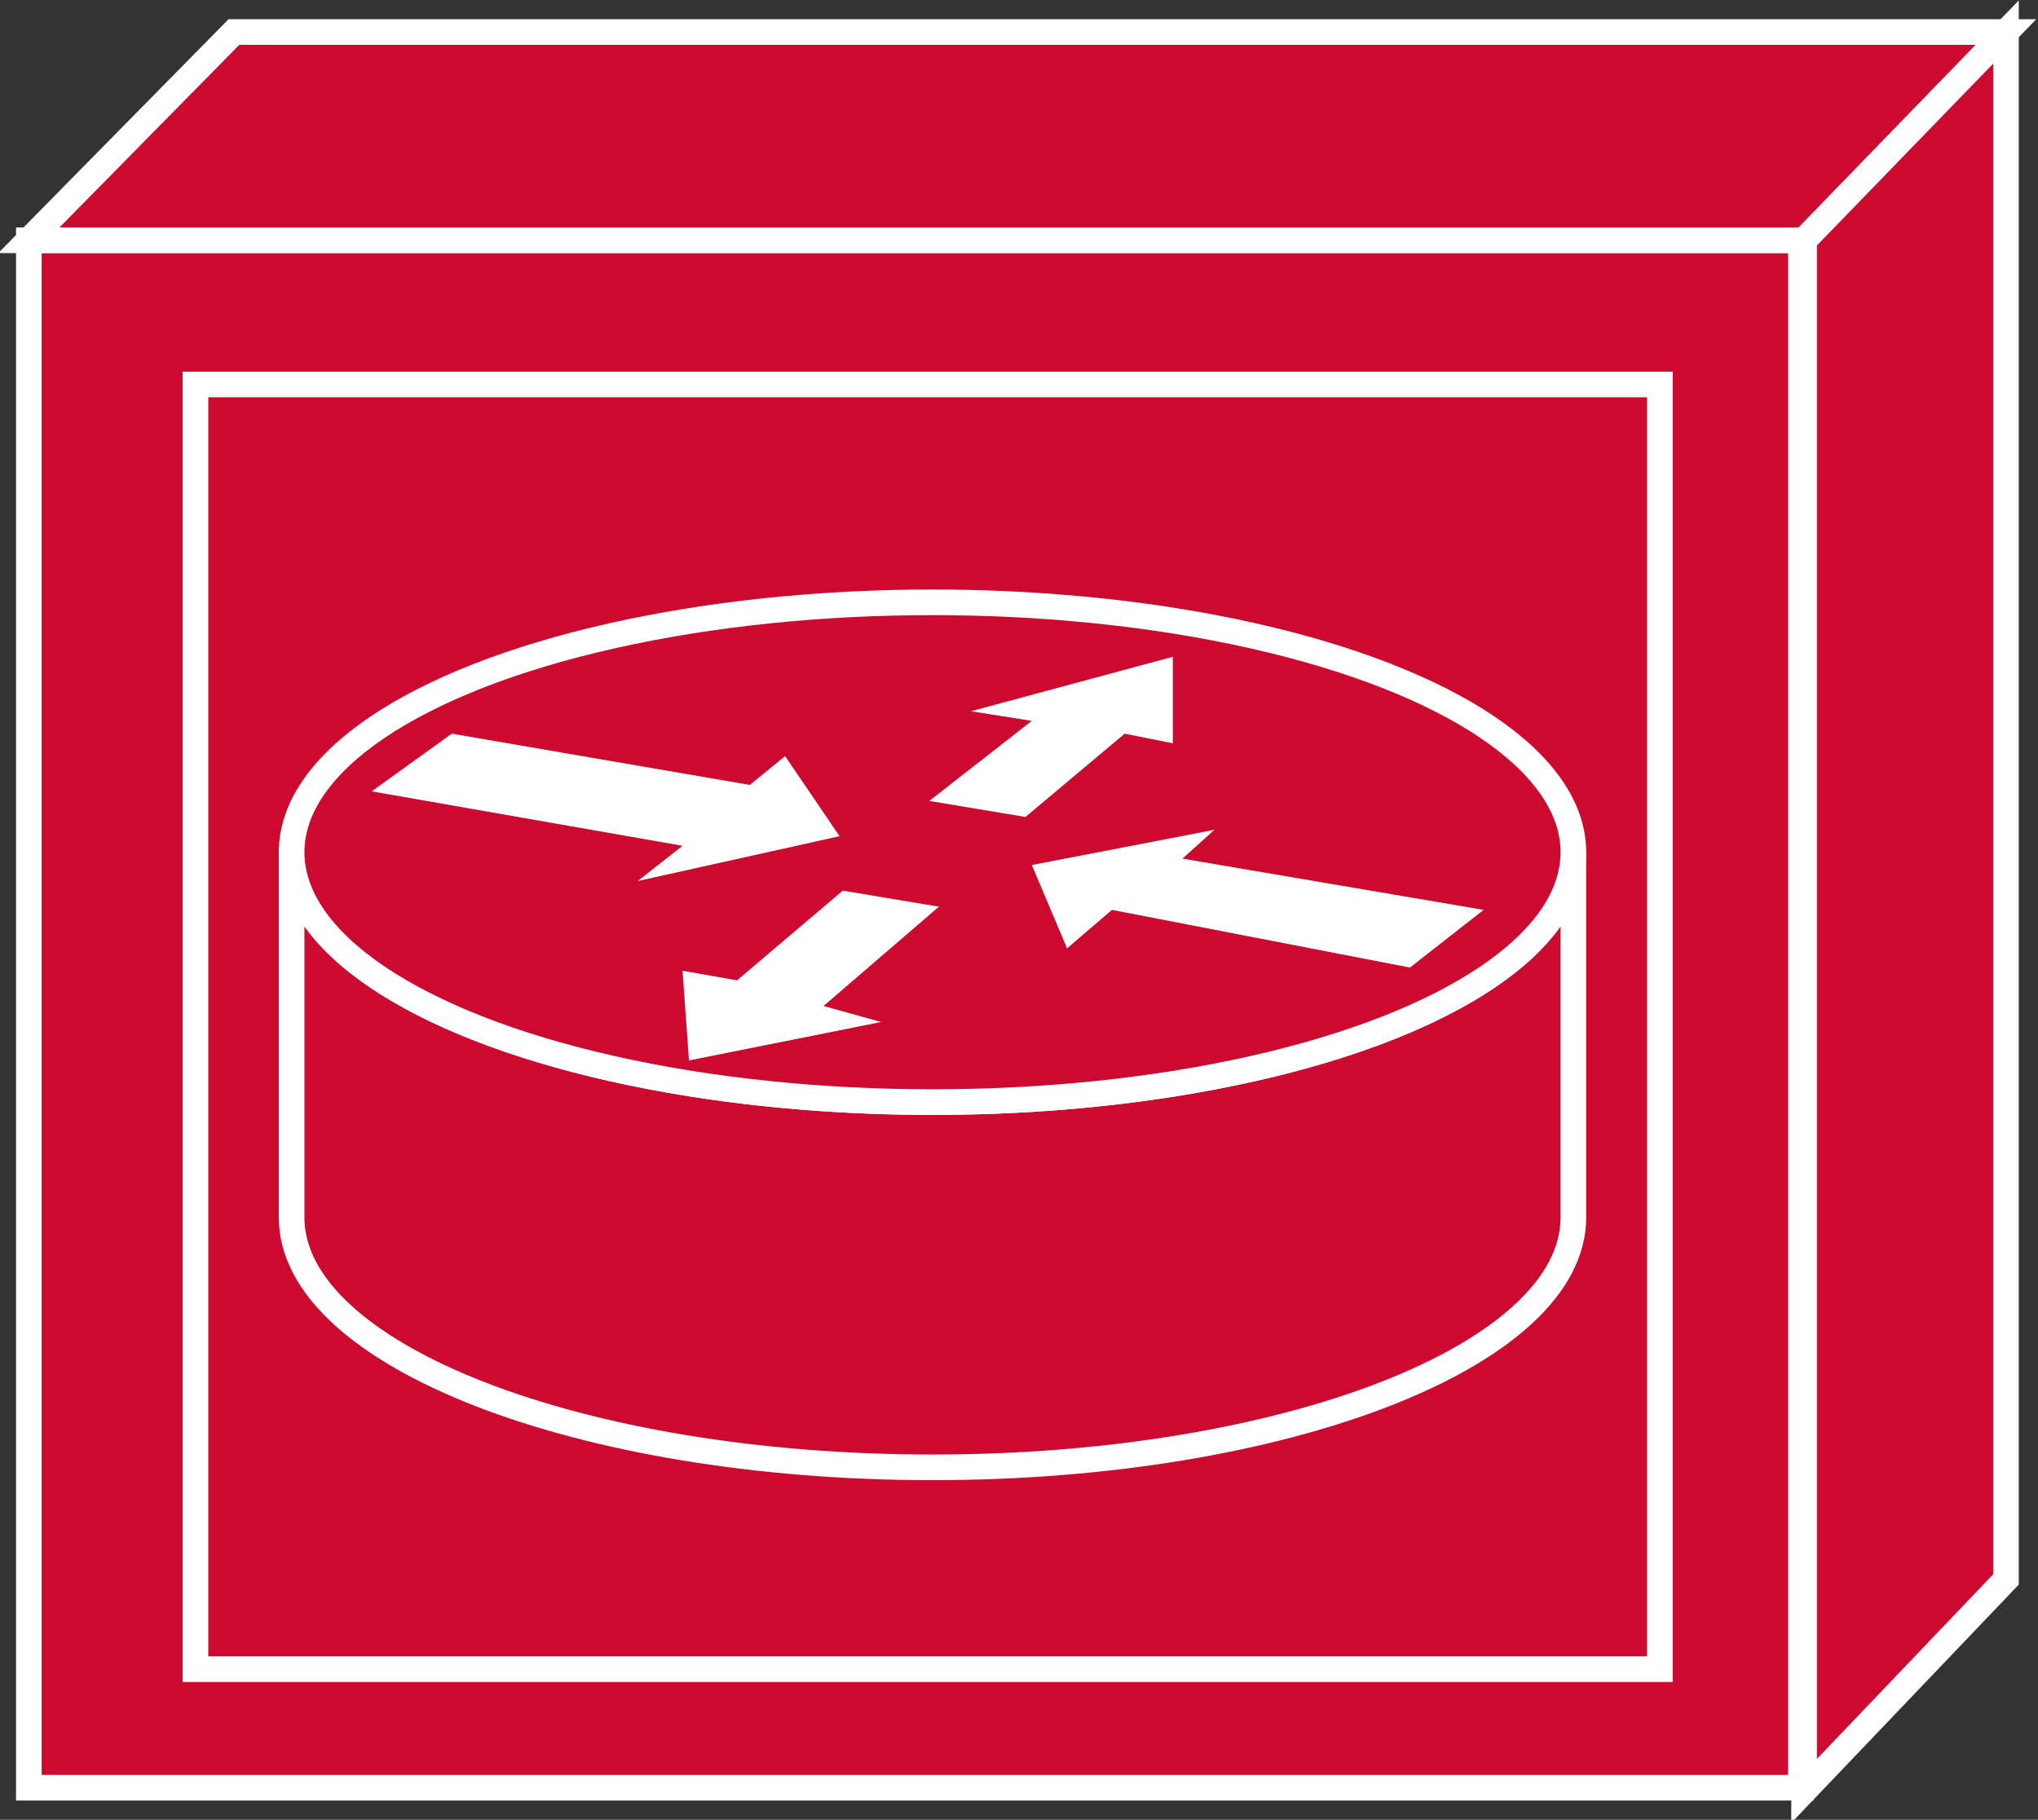 <?xml version="1.0" encoding="utf-8"?>
<!-- Generator: Adobe Illustrator 20.1.0, SVG Export Plug-In . SVG Version: 6.00 Build 0)  -->
<svg version="1.1" id="Layer_1" xmlns="http://www.w3.org/2000/svg" xmlns:xlink="http://www.w3.org/1999/xlink" x="0px" y="0px"
	 viewBox="0 0 63.6 56.8" style="enable-background:new 0 0 63.6 56.8;" xml:space="preserve">
<rect x="0" y="0" width="63.6" height="56.8" fill="#333333" stroke="none"/>
<style type="text/css">
	.st0{fill:#CC092F;stroke:#FFFFFF;stroke-width:0.8;}
	.st1{fill:#FFFFFF;}
</style>
<g>
	<g>
		<rect x="0.9" y="7.5" class="st0" width="55.3" height="48.3"/>
		<polygon class="st0" points="7.3,1 0.9,7.5 56.3,7.5 62.6,1 		"/>
		<polygon class="st0" points="62.6,49.3 62.6,1 56.3,7.5 56.3,55.9 		"/>
	</g>
	<rect x="6.1" y="12" class="st0" width="45.7" height="40.1"/>
	<path class="st0" d="M49.1,26.6c0,4.3-9,7.8-20,7.8s-20-3.5-20-7.8V38c0,4.3,9,7.8,20,7.8s20-3.5,20-7.8V26.6z"/>
	<ellipse class="st0" cx="29.1" cy="26.6" rx="20" ry="7.8"/>
	<polygon class="st1" points="24.5,23.6 26.2,26.1 19.9,27.5 21.3,26.4 11.6,24.7 14.1,22.9 23.4,24.5 	"/>
	<polygon class="st1" points="33.3,29.6 32.2,27 37.9,25.9 36.9,26.8 46.3,28.4 44,30.2 34.7,28.4 	"/>
	<polygon class="st1" points="30.3,22.2 36.6,20.5 36.6,23.2 35.1,22.9 32,25.5 29,25 32.2,22.5 	"/>
	<polygon class="st1" points="27.5,31.9 21.5,33.1 21.3,30.3 23,30.6 26.3,27.8 29.3,28.3 25.7,31.4 	"/>
</g>
</svg>
